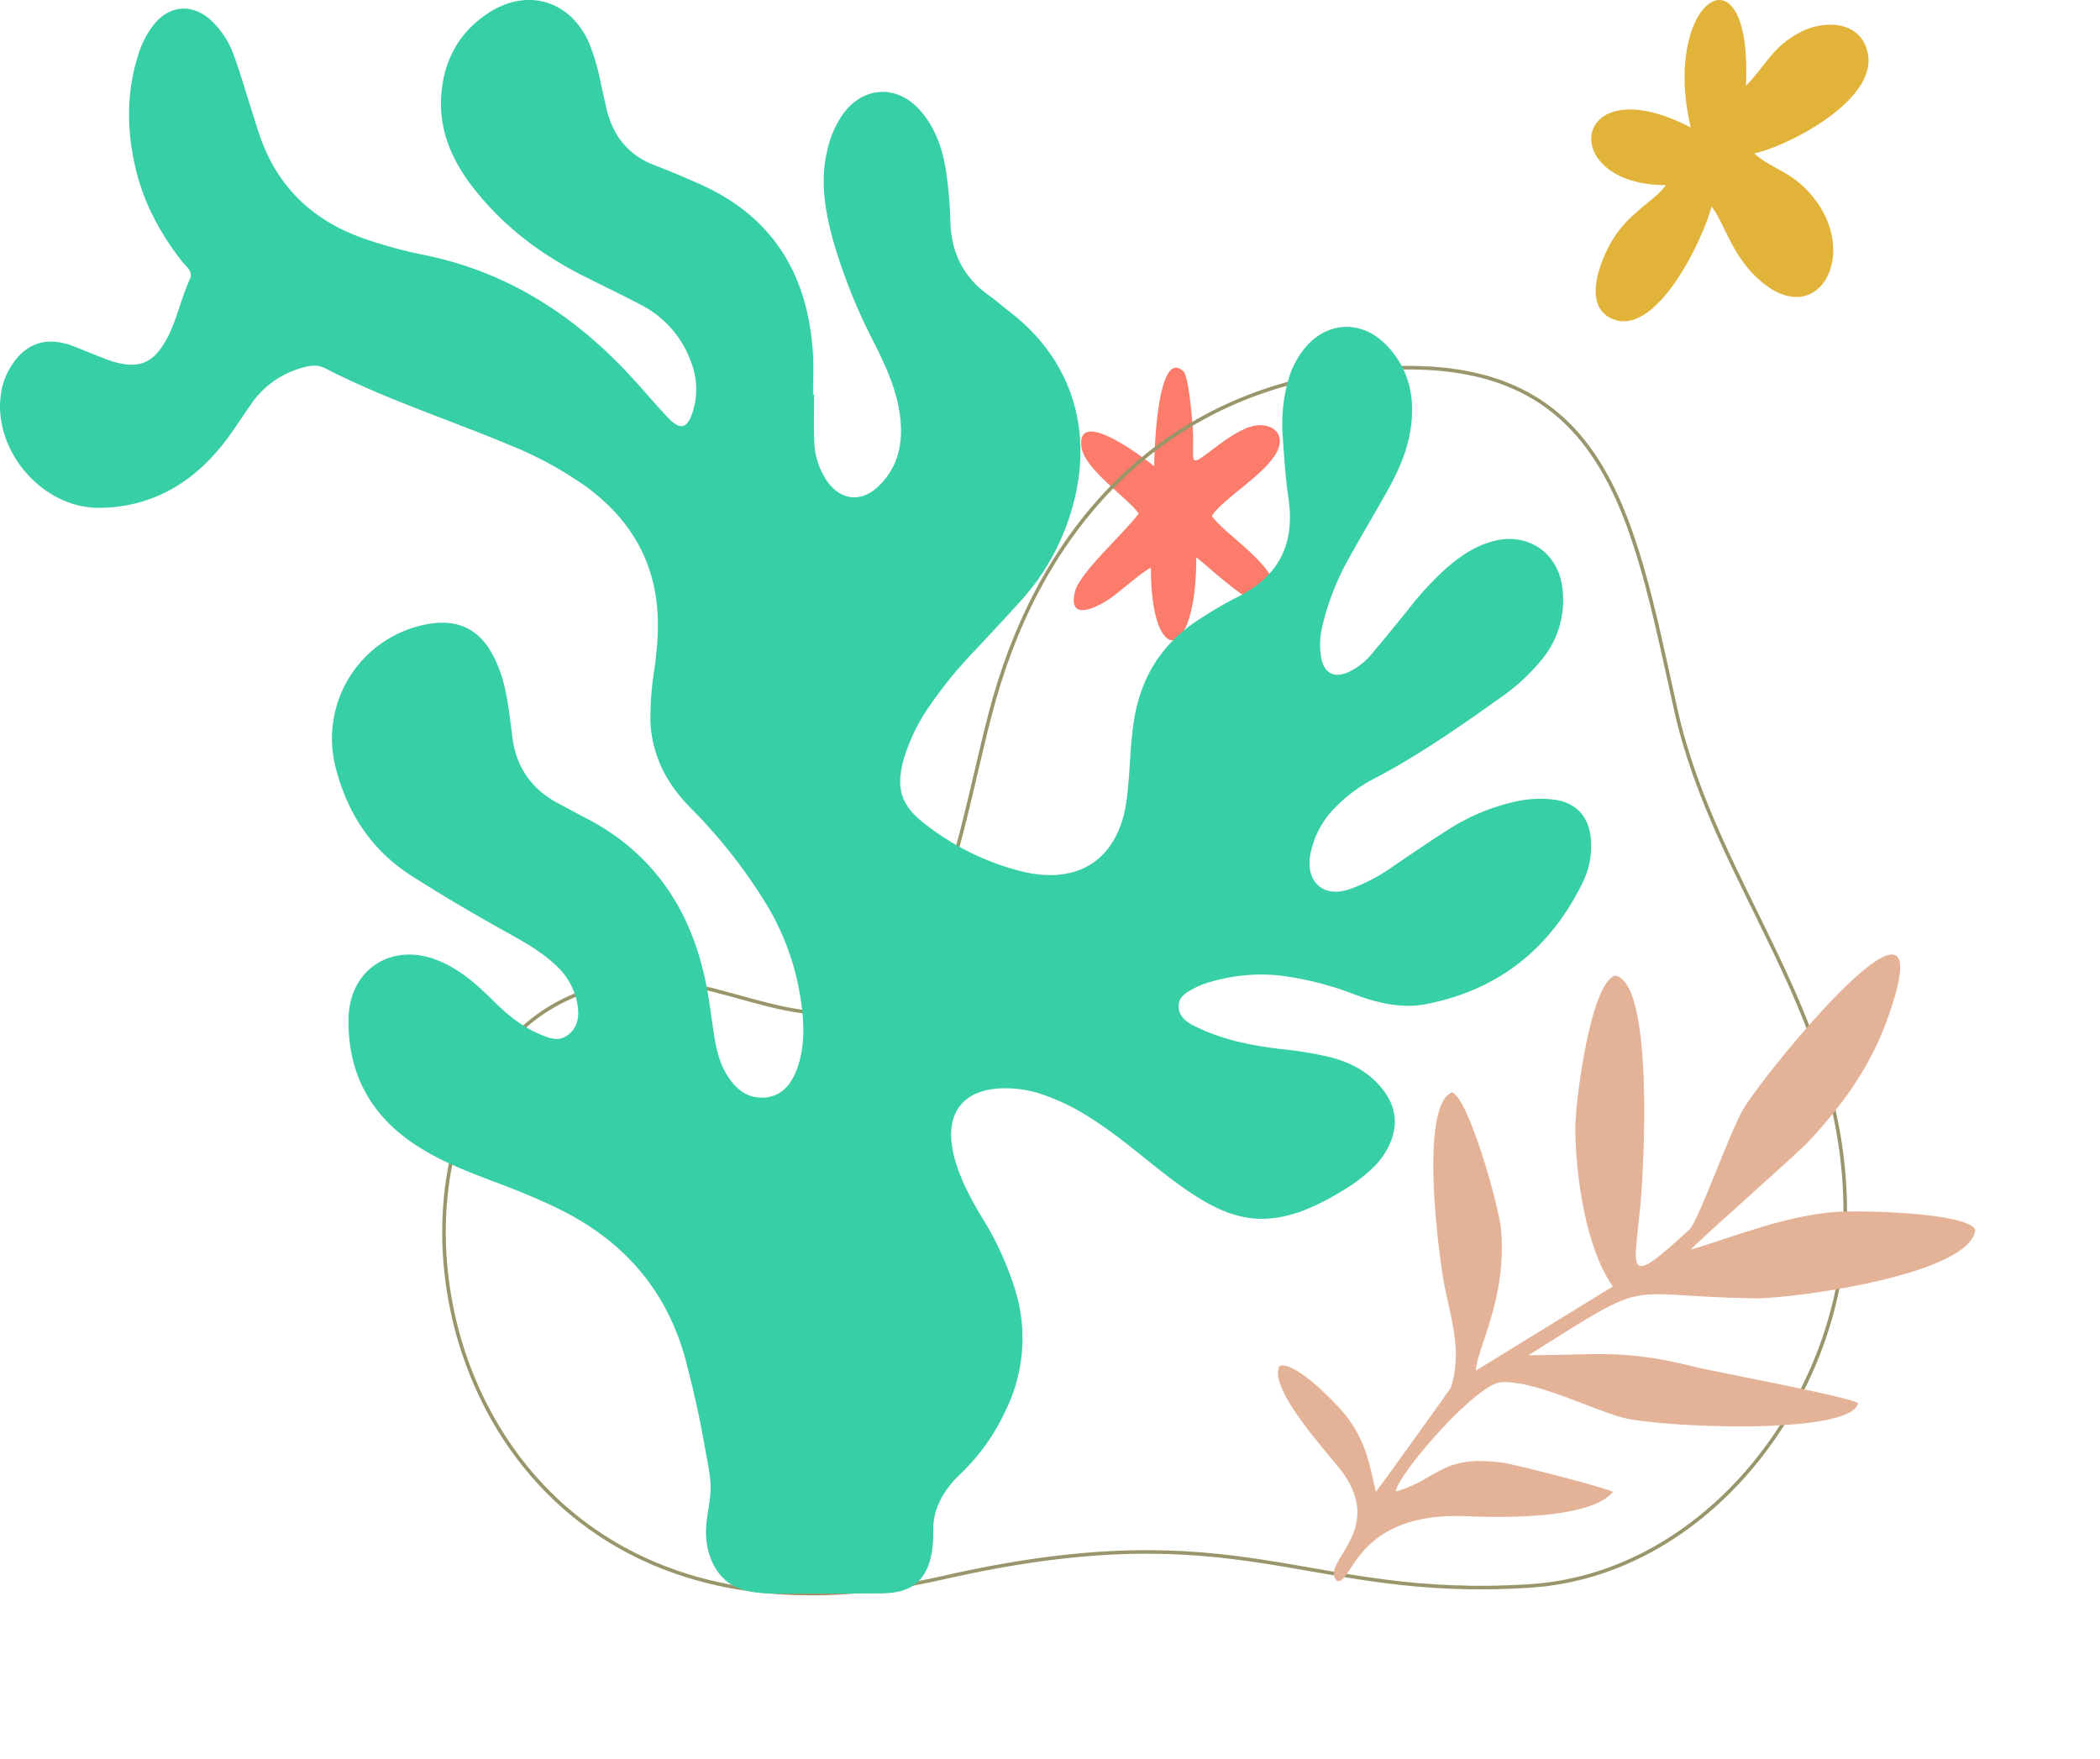 <svg xmlns="http://www.w3.org/2000/svg" width="588.323" height="492.823" viewBox="0 0 588.323 492.823">
  <g id="left_flowers" data-name="left flowers" transform="translate(142 -70.119)">
    <path id="Path_643" data-name="Path 643" d="M363.956-199.134c-2.44-1.9-21.552-16.746-20.427-5.6.652,6.469,13.357,14.69,16.082,18.872-3.516,5-16.534,16.463-17.857,21.9-2.188,8.992,6.936,3.925,9.913,1.865,2.262-1.566,9.712-8.1,11.358-8.549,0,28.105,12.726,26.859,12.726-2.913,3.847,2.669,21.7,20.67,22.348,10.325.508-8.074-14.668-16.844-18-21.98,3.195-4.92,14.693-11.394,18.111-17.7,3.13-5.77-2.1-9.018-7.528-7.2-3.749,1.253-7.926,4.444-11.114,6.867-6.6,5.015-4.158,2.384-4.832-6.8-.186-2.53-1.091-14.3-2.657-15.713-7.335-6.636-8.117,23.157-8.12,26.631Z" transform="translate(-182.604 399.845)" fill="#fb7c6a" fill-rule="evenodd"/>
    <path id="Path_644" data-name="Path 644" d="M200.834-228.19c-49.973,6.857-83.544,42.012-97.59,91.429-6.013,21.15-11.183,54.568-22.173,72.586C63.435-35.263,35.9-55.546,11.878-57.444c-98.851-7.822-86.645,204.231,76.75,166.935,84.594-19.305,100.839,6.453,164.817,2.248,49.12-3.227,86.968-52.131,88.139-101.781,1.355-57.467-36.133-93.035-47.437-143.708-12.57-56.345-19.386-104.577-93.313-94.44Z" transform="translate(33.33 402.665)" fill="none" stroke="#98966a" stroke-width="1" fill-rule="evenodd"/>
    <g id="Group_1593" data-name="Group 1593">
      <g id="Group_1513" data-name="Group 1513" transform="translate(-142 70.119)">
        <path id="Path_539" data-name="Path 539" d="M2015.741,1095.2c0,4.269-.137,8.544.037,12.806a20.872,20.872,0,0,0,3.638,11.5c3.724,5.221,9.281,5.993,14.032,1.66,5.783-5.276,7.276-12.169,6.405-19.666-.864-7.448-3.969-14.156-7.278-20.764a156.756,156.756,0,0,1-11.468-28.58c-2.275-8.289-3.768-16.658-1.7-25.268a28.606,28.606,0,0,1,4.3-10.105c5.719-8.041,15.291-8.588,21.809-1.127,4.5,5.146,6.462,11.446,7.344,18.076a114.867,114.867,0,0,1,1.054,12.749c.179,8.769,3.548,15.759,10.738,20.876,1.9,1.349,3.633,2.917,5.486,4.326,21.18,16.1,24.373,39.812,15.785,61.539a64.237,64.237,0,0,1-11.83,19.249c-4.39,4.926-8.934,9.712-13.428,14.544a121.314,121.314,0,0,0-12.518,15.311,52.849,52.849,0,0,0-7.168,14.559c-2.474,8.593-1.034,13.432,6.136,18.841a72.416,72.416,0,0,0,27.039,13.108c16.125,3.825,27.059-3.839,29.178-20.314.966-7.507.851-15.095,2.115-22.583,2.026-12,8.03-21.286,18.25-27.821a110.833,110.833,0,0,1,10.553-6.158c11.606-5.724,16.285-14.839,14.4-27.626-.849-5.748-1.229-11.573-1.608-17.379a44.983,44.983,0,0,1,1.627-16.129,25.051,25.051,0,0,1,4.214-8.247c6.05-7.761,15.814-8.55,22.827-1.594,6.729,6.674,8.542,15,7.1,24.14-1.01,6.423-3.729,12.222-6.9,17.82-3.439,6.079-7.007,12.087-10.394,18.195a71.841,71.841,0,0,0-7.241,18.35,21.584,21.584,0,0,0-.388,9.809c.922,4.066,3.572,5.332,7.413,3.711a18.552,18.552,0,0,0,6.811-5.351c3.393-3.991,6.7-8.061,9.988-12.138a89.112,89.112,0,0,1,10.617-11.567c3.982-3.462,8.253-6.43,13.494-7.757,9.615-2.434,18.081,3.4,19.17,13.309a26.145,26.145,0,0,1-5.9,20.1,56.268,56.268,0,0,1-11.093,10.24c-11.377,8.116-22.832,16.118-35.22,22.673a42.71,42.71,0,0,0-11.666,8.588,25.031,25.031,0,0,0-6.793,13.272c-1.155,7.44,3.733,11.754,10.842,9.452a50.228,50.228,0,0,0,12.352-6.44c5.155-3.462,10.257-7.005,15.5-10.332a58.568,58.568,0,0,1,18.7-7.827,31.45,31.45,0,0,1,10.994-.547c6.07.8,9.679,4.708,10.249,10.837a23.105,23.105,0,0,1-2.315,12.451c-9.045,18.418-23.5,30-43.763,33.963-6.88,1.343-13.512-.267-19.952-2.628a87.577,87.577,0,0,0-21.954-5.453,50.346,50.346,0,0,0-20.078,2.341,19.443,19.443,0,0,0-3.19,1.4c-2.077,1.1-4.258,2.249-4.225,5.034.033,2.677,1.951,4.177,4.055,5.263,7.7,3.98,16.069,5.612,24.572,6.657a99.863,99.863,0,0,1,14.332,2.4c5.351,1.466,10.109,3.958,13.732,8.295,4.5,5.386,5.073,11.1,1.759,17.284a20.268,20.268,0,0,1-4.26,5.5,45.585,45.585,0,0,1-5.415,4.392c-22.5,14.762-33.8,11.24-50.449-1.2-7.611-5.687-14.667-12.107-22.746-17.189a59.586,59.586,0,0,0-15.178-7.233,32.217,32.217,0,0,0-7.441-1.233c-13.157-.637-19.15,6.751-15.76,19.445,1.618,6.066,4.579,11.518,7.783,16.85a85.748,85.748,0,0,1,9.355,20.607,45.663,45.663,0,0,1-2.855,33.416,57.8,57.8,0,0,1-12.391,17.476c-4.481,4.188-7.907,9.547-7.83,15.69.071,5.488-.6,12.332-5.561,15.748-3.162,2.176-7.266,2.258-11.1,2.262l-26.055.028c-5.016,0-10.39-.095-14.5-2.965-3.9-2.723-5.925-7.534-6.368-12.271-.417-4.432.8-8.447,1.145-12.788.324-4.044-.763-8.372-1.451-12.381-1.413-8.229-3.23-16.387-5.338-24.464-5.186-19.891-17.372-33.876-35.627-42.861-6.1-3-12.412-5.5-18.771-7.885-7.457-2.8-14.866-5.746-21.542-10.154-12.656-8.357-18.942-20.237-18.646-35.38.264-13.664,11.966-21.3,24.734-16.34,6.3,2.445,11.226,6.857,15.924,11.523,3.748,3.724,7.746,7.058,12.661,9.144,2.7,1.147,5.466,2.448,8.218.278,2.992-2.357,3.122-5.671,2.5-9.033a19.406,19.406,0,0,0-6.4-10.831c-4.041-3.727-8.818-6.326-13.56-8.972-8.985-5.011-17.86-10.2-26.523-15.754-11.419-7.325-18.1-17.906-21.308-30.814a32.567,32.567,0,0,1,26.391-39.728c8.156-1.294,13.952,1.539,17.837,8.835,2.876,5.4,3.927,11.325,4.7,17.311.247,1.923.489,3.845.743,5.768,1.12,8.555,5.612,14.7,13.26,18.618,2.244,1.149,4.425,2.421,6.676,3.561,19.033,9.633,29.835,25.4,34.128,45.95.992,4.74,1.575,9.565,2.3,14.358.582,3.852,1.312,7.658,3.224,11.11,2.408,4.346,5.865,7.591,11.044,7.2,5.3-.4,7.962-4.388,9.455-9.1,1.861-5.876,1.606-11.911.746-17.89a72,72,0,0,0-10.035-27.714,146.691,146.691,0,0,0-20.9-26.432c-6.661-6.725-10.85-14.648-11.245-24.234a87.7,87.7,0,0,1,1.177-15.062c.92-6.955,1.392-13.933.177-20.878-2.229-12.729-9.212-22.439-19.513-29.934a104.311,104.311,0,0,0-21.448-11.62c-17.176-7.17-34.955-12.9-51.558-21.447-2.1-1.08-4.1-.778-6.2-.183a25.543,25.543,0,0,0-14.463,10.165c-2.773,3.98-5.354,8.119-8.4,11.878-8.769,10.813-20.045,17.114-34.144,17.247-15.911.15-29.726-15.88-27.627-31.651a19.8,19.8,0,0,1,3.285-8.628c3.755-5.5,8.72-7.418,15.147-5.634,2.231.62,4.348,1.647,6.523,2.474,2.354.9,4.665,1.969,7.084,2.633,6.747,1.848,10.605.2,14.109-5.892,3.117-5.424,4.185-11.671,6.8-17.309,1.059-2.284-1.025-3.55-2.154-4.992-6.178-7.9-10.828-16.546-13.093-26.376-2.4-10.4-2.517-20.764.664-31.039a25.966,25.966,0,0,1,4.756-9.263c4.28-5.069,10.361-5.567,15.415-1.23a24.7,24.7,0,0,1,6.93,10.621c1.782,4.917,3.213,9.962,4.809,14.947.887,2.769,1.707,5.565,2.714,8.29,5.124,13.853,14.985,22.8,28.79,27.628a127.508,127.508,0,0,0,16.83,4.584c22.929,4.646,41.607,16.539,57.365,33.438,3.707,3.973,7.179,8.165,10.914,12.112,3.411,3.6,5.354,3.193,6.91-1.444a20.832,20.832,0,0,0-.472-14.259,28.877,28.877,0,0,0-13.894-15.829c-5.655-3-11.467-5.7-17.156-8.63-11.527-5.944-21.646-13.688-29.7-23.928-5.916-7.521-9.763-15.909-9.2-25.723.569-9.882,4.767-17.955,13.133-23.462,11.044-7.268,23.112-3.572,28.373,8.48a64.937,64.937,0,0,1,3.345,11.73c.515,2.269.985,4.549,1.537,6.809,1.83,7.492,6.132,12.815,13.475,15.6,4.169,1.581,8.272,3.347,12.356,5.144,20.631,9.076,30.547,25.416,31.916,47.437.24,3.865.033,7.762.033,11.642Z" transform="translate(-1787.668 -984.651)" fill="#37cfa5"/>
      </g>
      <path id="Path_641" data-name="Path 641" d="M559.376-486.7c-3.632,6.2,16.146,33.782,21.316,39.183,9.252,9.664,24.7,22.181,37.625,24.938l-11.985,43.408c-3.945-4.487-7.36-20.892-21.978-33.872-5.1-4.535-31.986-20.742-36.07-18.557-4.266,9.065,29,36.494,35.9,41.387,7.923,5.614,15.787,9.928,20.291,19.285.1.206,4.5,34.292,4.53,35.726-6.522-4.45-10.695-7.814-19.177-9.659-4.5-.978-22.343-1.913-24.578,2.189,1.512,7.033,27.487,8.762,32.8,9.733,20.82,3.807,12.776,23.168,20.069,23.4,3.859-2.382-9.637-17.89,14.447-38.309,7.025-5.955,25.607-22.738,25.049-32.664-1.332-.01-24.939,12.843-27.724,14.771-14.813,10.252-10.4,16.032-16.86,26.641-2.859-3.524-4.173-37.317.659-42.462,6.369-6.783,22.641-11.378,31.35-15.839,9.411-4.822,50.4-39.91,45.872-48.052-1.364-.815-35.442,20.923-40.332,23.623-18.212,10.064-22.074,16.048-36.4,29.453,10.793-40.789,6.825-28.973,35.378-54.789,7.978-7.215,39.945-46.358,32.185-56.283-5.015-2.047-28.034,18.605-32.259,23.3-9.679,10.769-15.043,22.76-22.19,35.1-.43-.813,3.433-39.573,3.433-44.422,0-14.3-1.615-27.273-7.265-40.427-20.353-47.39-14.9,34.7-12.259,46.227,1.683,7.353,12.18,31.453,11.933,34.755-1.85,24.677-3.269,19.307-14.529,4.628-5.86-7.638-39.813-48.532-49.231-42.425Z" transform="translate(-430.573 317.881) rotate(43)" fill="#e4b297" fill-rule="evenodd"/>
      <path id="Path_642" data-name="Path 642" d="M-11.368-402.023c-33.624-17.534-37.954,16.149-6.959,16.13-3.138,4.43-10.359,7.642-15,15.4-3.3,5.519-8.366,17.835-.579,21.819,12.464,6.377,25.951-21.845,28.338-31.173C-2.53-376.4-.4-367.808,5.925-361.187c16.9,17.682,30.214-3.734,17.681-20.46-6.132-8.183-11.8-8.269-17.191-13.118,9.643-2.108,33.967-14.714,31.888-27.582-1.53-9.466-11.914-10.062-18.892-6.446-8.021,4.156-9.682,9.337-15.316,15.075,1.845-41.159-24.007-24.255-15.464,11.695Z" transform="translate(343.047 507.871)" fill="#e2b339" fill-rule="evenodd"/>
    </g>
  </g>
</svg>
